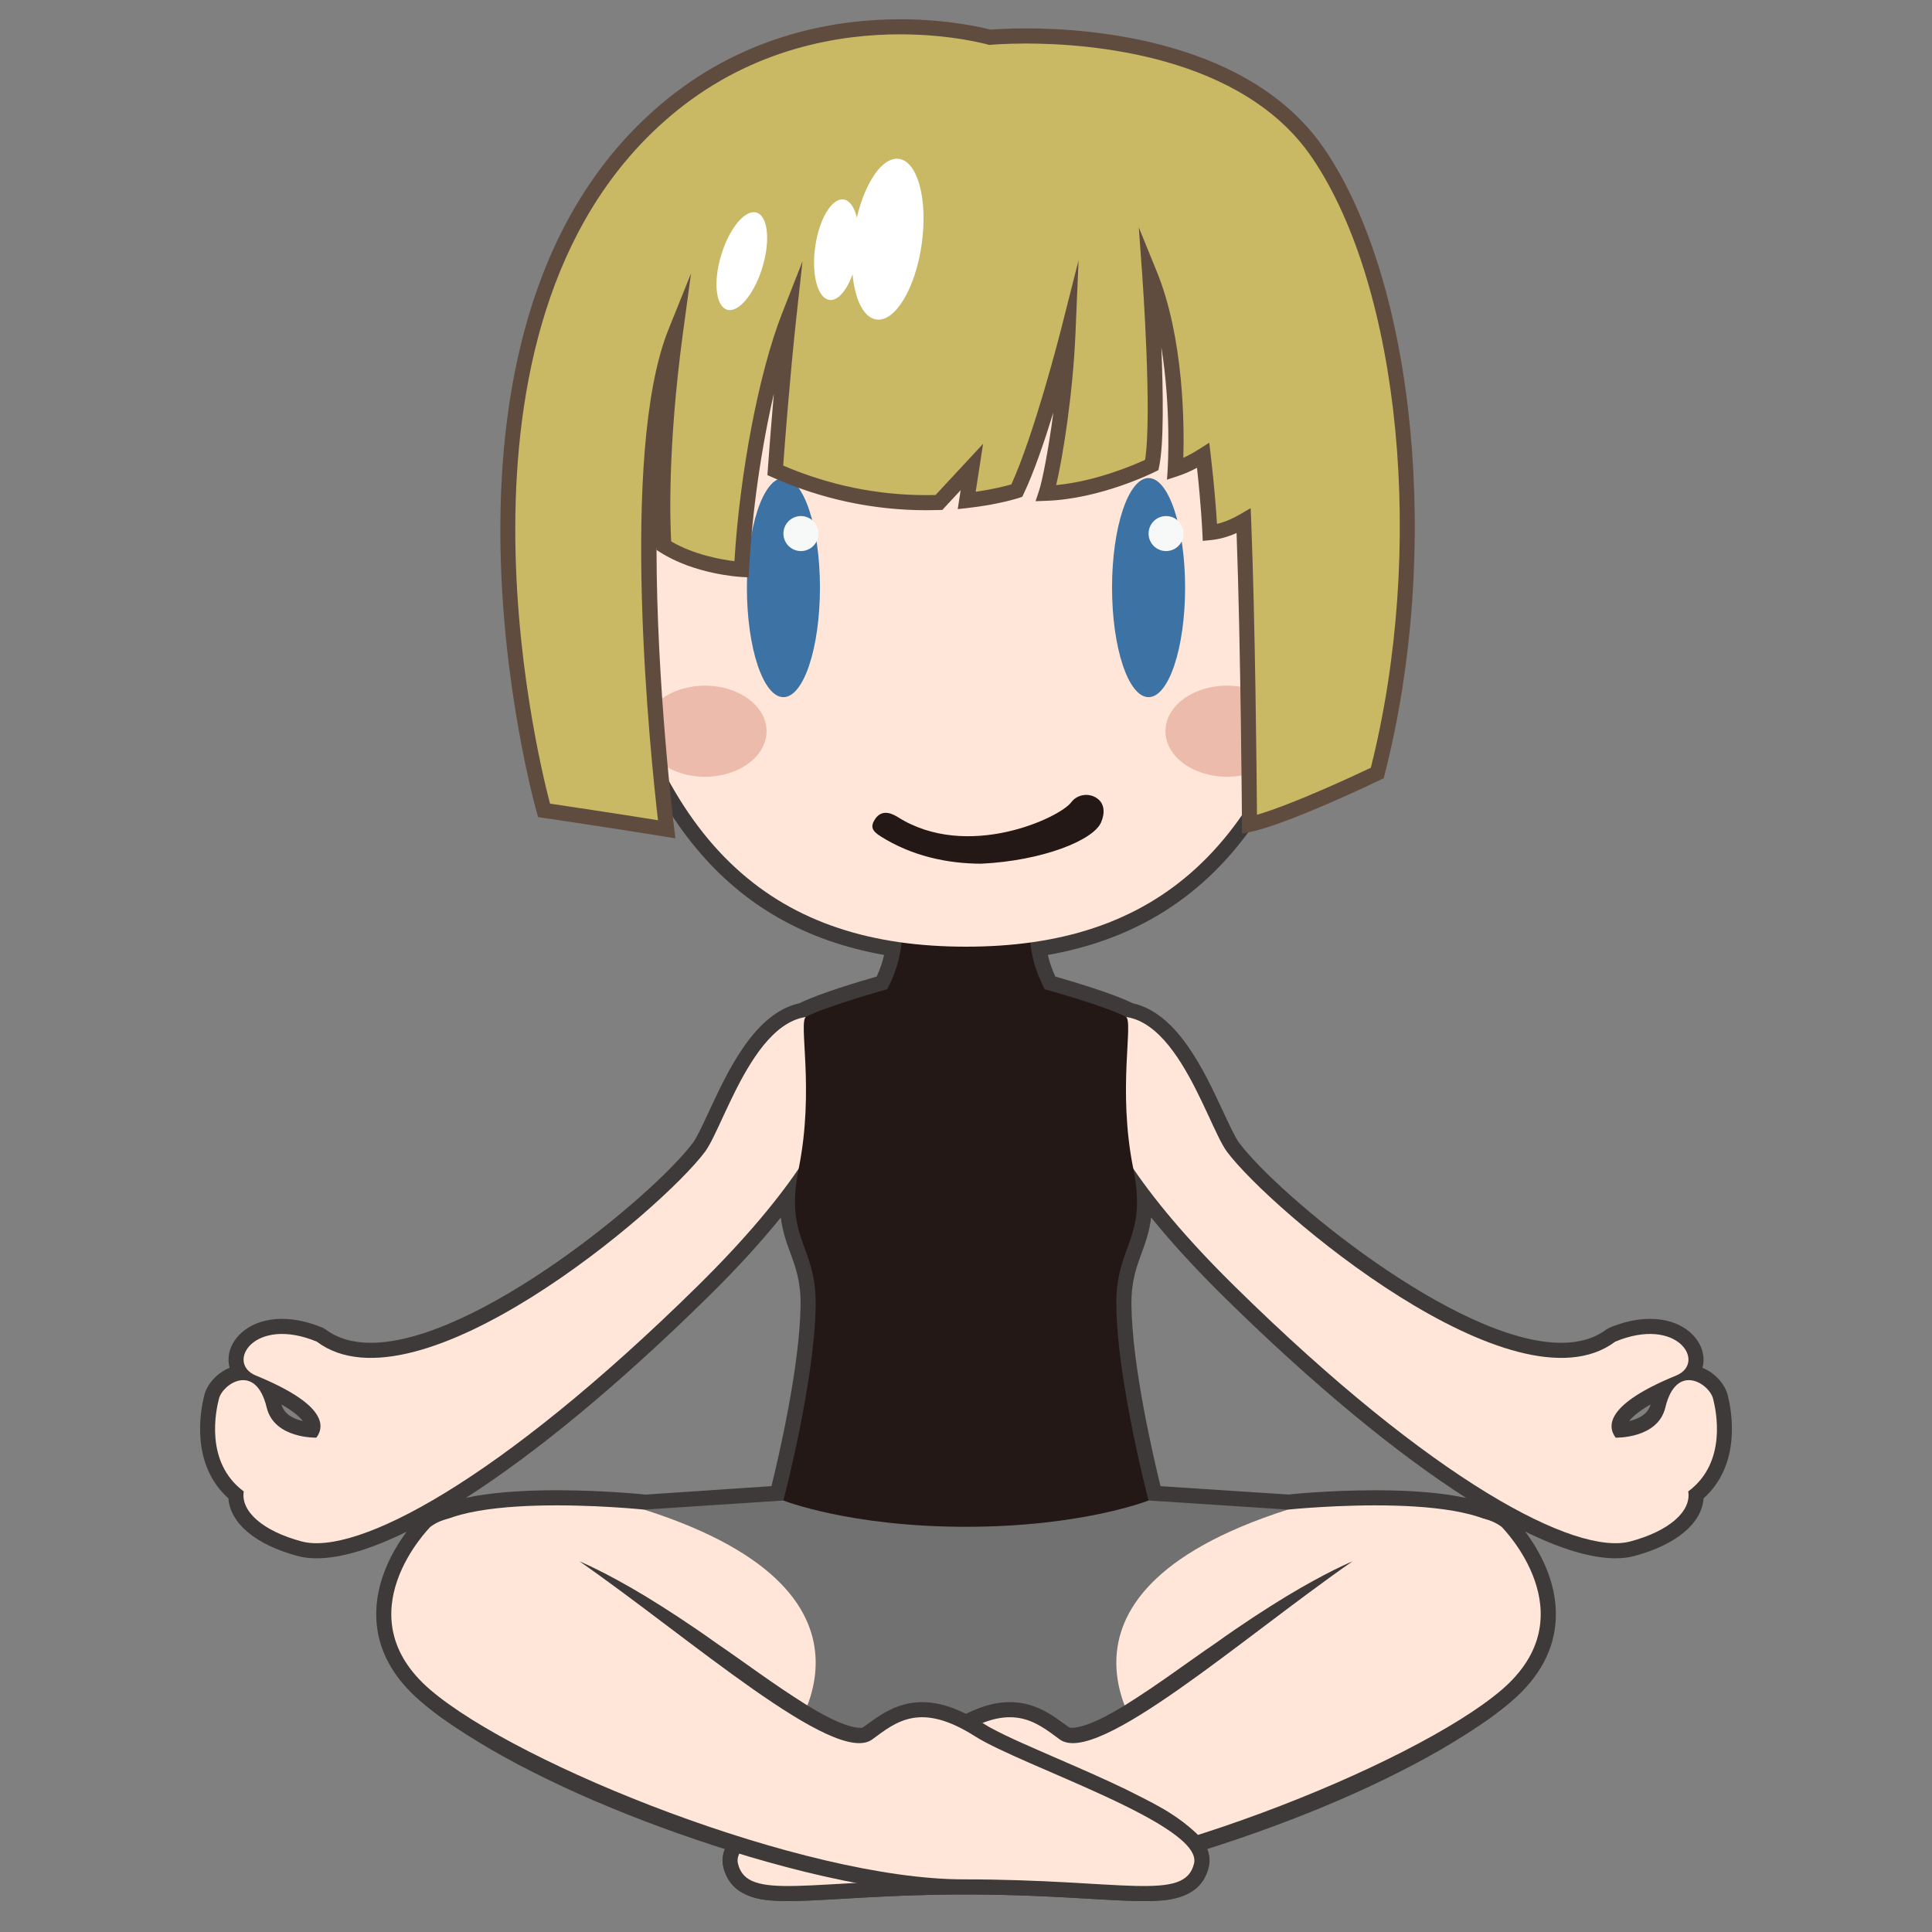 <?xml version="1.0" encoding="utf-8"?>
<!-- Generator: Adobe Illustrator 18.0.0, SVG Export Plug-In . SVG Version: 6.00 Build 0)  -->
<!DOCTYPE svg PUBLIC "-//W3C//DTD SVG 1.1//EN" "http://www.w3.org/Graphics/SVG/1.1/DTD/svg11.dtd">
<svg version="1.1" id="レイヤー_1" xmlns="http://www.w3.org/2000/svg" xmlns:xlink="http://www.w3.org/1999/xlink" x="0px"
	 y="0px" width="64px" height="64px" viewBox="0 0 64 64" style="enable-background:new 0 0 64 64;" xml:space="preserve">
<rect x="0" y="0" width="64" height="64" fill="#808080" stroke="none"/>
<g>
	<path style="fill:#3E3A39;" d="M57.231,46.21c-0.091-0.356-0.417-0.732-0.835-0.9
		c0.042-0.149,0.049-0.309,0.016-0.474c-0.108-0.553-0.704-1.147-1.754-1.147
		c-0.422,0-0.873,0.099-1.342,0.292l-0.108,0.062
		c-0.389,0.292-0.89,0.439-1.49,0.439c-3.49,0-9.407-4.925-10.673-6.629
		c-0.128-0.173-0.315-0.576-0.514-1.002c-0.648-1.396-1.529-3.291-3.011-3.617
		l-0.005-0.003c-0.643-0.321-2.019-0.728-2.556-0.881
		c-0.111-0.241-0.193-0.479-0.247-0.716c5.151-0.911,8.24-4.643,9.7-11.696
		c1.21-5.844,0.57-10.502-1.847-13.471C40.402,3.809,36.848,2.462,32,2.462
		c-4.848,0-8.403,1.347-10.566,4.004c-2.417,2.969-3.056,7.627-1.847,13.472
		c1.46,7.053,4.548,10.784,9.7,11.696c-0.054,0.238-0.135,0.476-0.246,0.716
		c-0.534,0.152-1.9,0.556-2.56,0.884c-1.481,0.326-2.362,2.221-3.01,3.615
		c-0.199,0.428-0.386,0.831-0.515,1.004c-1.266,1.704-7.184,6.629-10.673,6.629
		c-0.6,0-1.101-0.147-1.489-0.439l-0.109-0.062
		c-0.468-0.193-0.919-0.292-1.341-0.292c-1.05,0-1.646,0.595-1.754,1.147
		c-0.032,0.165-0.025,0.325,0.016,0.474c-0.417,0.168-0.745,0.543-0.835,0.899
		C6.631,46.744,6.308,48.507,7.566,49.635c0.059,0.826,0.906,1.541,2.301,1.911
		c0.853,0.228,2.099-0.067,3.603-0.806c-0.442,0.596-1.052,1.646-1.005,2.861
		c0.039,1.03,0.534,1.959,1.47,2.759c1.808,1.546,5.889,3.501,10.093,4.854
		c-0.094,0.21-0.118,0.419-0.069,0.626c0.267,1.136,1.494,1.136,2.153,1.136
		c0.48,0,1.071-0.034,1.79-0.076c1.077-0.063,2.418-0.142,4.099-0.144
		c1.683,0.003,3.023,0.081,4.101,0.144c0.718,0.042,1.31,0.076,1.789,0.076
		c0.659,0,1.886,0,2.152-1.135c0.049-0.207,0.026-0.417-0.068-0.627
		c4.203-1.354,8.283-3.308,10.094-4.854c0.936-0.8,1.43-1.729,1.469-2.759
		c0.047-1.21-0.558-2.256-1.014-2.865c1.178,0.579,2.19,0.884,2.992,0.884
		c0.225,0,0.433-0.024,0.619-0.074C55.528,51.175,56.375,50.46,56.434,49.635
		C57.692,48.507,57.368,46.744,57.231,46.21z M45.559,49.367
		c-1.558,0-2.895,0.138-2.866,0.142l-4.249-0.278
		c-0.248-1.008-0.938-3.982-0.964-5.987c-0.01-0.782,0.156-1.237,0.333-1.721
		c0.13-0.356,0.263-0.72,0.32-1.192c0.684,0.844,1.495,1.729,2.428,2.647
		c2.938,2.891,5.688,5.159,8.012,6.646C47.797,49.453,46.788,49.367,45.559,49.367
		z M53.968,47.075c0.092-0.121,0.289-0.31,0.709-0.551
		C54.587,46.862,54.253,47.011,53.968,47.075z M9.324,46.524
		c0.42,0.241,0.617,0.43,0.709,0.551C9.749,47.011,9.415,46.863,9.324,46.524z
		 M25.865,40.332c0.059,0.47,0.191,0.834,0.322,1.191
		c0.176,0.483,0.343,0.938,0.333,1.72c-0.026,2.004-0.716,4.98-0.964,5.987
		l-4.164,0.28c-0.056-0.006-1.394-0.144-2.951-0.144c-1.237,0-2.25,0.087-3.006,0.252
		c2.321-1.486,5.069-3.754,8.004-6.642C24.371,42.061,25.183,41.176,25.865,40.332z"/>
	<g>
		<path style="fill:#727171;" d="M38.048,49.706l-6.048,0.302l-6.048-0.302l-4.612,0.302
			c0,0,4.385,2.57,4.612,7.863c0,0,3.478,2.041,6.048,2.041
			c2.571,0,6.048-2.041,6.048-2.041c0.227-5.292,4.612-7.863,4.612-7.863
			L38.048,49.706z"/>
		<g>
			<path style="fill:#FFE6D9;" d="M42.66,50.008c0,0,6.955-0.723,7.409,1.113
				c0.454,1.836-12.021,6.75-12.021,6.75S33.663,52.881,42.66,50.008z"/>
			<path style="fill:#3E3A39;" d="M49.741,50.577c0,0,0.194,0.123,0.488,0.434
				c0.289,0.311,0.716,0.8,1.003,1.601c0.112,0.402,0.235,0.886,0.15,1.422
				c-0.079,0.522-0.266,1.111-0.653,1.583c-0.348,0.499-0.862,0.922-1.334,1.273
				c-0.531,0.38-1.093,0.733-1.678,1.075c-2.363,1.358-5.289,2.559-8.524,3.536
				c-1.621,0.478-3.324,0.898-5.109,1.118c-0.884,0.114-1.831,0.141-2.702,0.141
				c-0.88,0.012-1.757,0.042-2.644,0.091c-0.887,0.044-1.766,0.12-2.696,0.123
				c-0.468-0.032-0.965,0.029-1.569-0.352c-0.151-0.103-0.27-0.24-0.364-0.401
				c-0.083-0.173-0.137-0.267-0.167-0.515c-0.008-0.019-0.006-0.186,0.028-0.324
				c0.033-0.13,0.071-0.185,0.112-0.278c0.086-0.144,0.18-0.261,0.275-0.361
				c0.767-0.725,1.563-1.066,2.35-1.47c0.788-0.38,1.572-0.718,2.338-1.051
				c0.759-0.334,1.528-0.652,2.186-1.011c0.609-0.372,1.505-0.927,2.484-0.811
				c0.493,0.049,0.929,0.279,1.261,0.507l0.416,0.297
				c0.125,0.072,0.062,0.014,0.083,0.028c0.039,0.003,0.087,0.005,0.149-0.005
				c0.513-0.077,1.146-0.436,1.68-0.763c1.097-0.685,2.069-1.424,2.962-2.03
				c0.878-0.63,1.677-1.145,2.347-1.553c1.344-0.814,2.191-1.16,2.191-1.16
				s-0.623,0.662-1.77,1.721c-0.579,0.524-1.285,1.157-2.147,1.825
				c-0.854,0.68-1.843,1.416-3.033,2.115c-0.614,0.332-1.208,0.722-2.13,0.855
				c-0.118,0.013-0.25,0.012-0.392-0.008c-0.156-0.018-0.399-0.122-0.428-0.152
				l-0.03-0.017l-0.081-0.053l-0.055-0.041l-0.11-0.081l-0.212-0.15
				c-0.278-0.189-0.537-0.314-0.812-0.341c-0.272-0.038-0.58,0.031-0.894,0.156
				c-0.163,0.063-0.302,0.137-0.463,0.222l-0.527,0.312
				c-0.755,0.409-1.508,0.716-2.276,1.055c-0.766,0.332-1.541,0.667-2.301,1.034
				c-0.739,0.366-1.555,0.769-2.062,1.262c-0.056,0.06-0.097,0.115-0.126,0.159
				c0.001,0.009-0.022,0.049-0.012,0.026c0.013-0.03-0.016-0.09-0.003,0.001
				c-0.011-0.032,0.028,0.086,0.04,0.105c0.02,0.031,0.041,0.061,0.078,0.083
				c0.143,0.118,0.594,0.163,0.995,0.165c0.844-0.002,1.743-0.077,2.634-0.121
				c0.892-0.049,1.796-0.08,2.689-0.092c0.903,0.003,1.726-0.041,2.58-0.156
				c1.695-0.229,3.351-0.657,4.925-1.142c3.149-0.985,6-2.209,8.317-3.43
				c0.576-0.318,1.105-0.636,1.575-0.95c0.507-0.369,0.909-0.67,1.213-1.044
				c0.634-0.72,0.77-1.571,0.654-2.28c-0.116-0.71-0.374-1.271-0.567-1.633
				C49.869,50.766,49.741,50.577,49.741,50.577z"/>
			<path style="fill:#FFE6D9;" d="M49.741,50.577c0,0,2.918,2.909,0,5.404
				c-2.918,2.495-12.368,6.275-17.661,6.275c-5.292,0-7.333,0.756-7.636-0.529
				c-0.302-1.285,5.717-3.23,7.253-4.208c1.814-1.156,2.609-0.488,3.407,0.101
				c1.23,0.907,6.068-3.377,9.697-5.897C46.651,50.437,48.738,49.82,49.741,50.577z
				"/>
		</g>
		<g>
			<path style="fill:#FFE6D9;" d="M21.34,50.008c0,0-6.955-0.723-7.409,1.113
				c-0.454,1.836,12.021,6.75,12.021,6.75S30.337,52.881,21.34,50.008z"/>
			<path style="fill:#3E3A39;" d="M14.259,50.577c0,0-0.128,0.189-0.33,0.55
				c-0.194,0.362-0.451,0.923-0.567,1.633c-0.116,0.709,0.02,1.56,0.654,2.28
				c0.304,0.373,0.707,0.675,1.213,1.044c0.47,0.314,0.999,0.632,1.575,0.95
				c2.316,1.222,5.168,2.446,8.317,3.43c1.575,0.485,3.231,0.912,4.925,1.142
				c0.855,0.115,1.677,0.16,2.58,0.156c0.894,0.012,1.797,0.043,2.689,0.092
				c0.891,0.045,1.79,0.119,2.634,0.121c0.401-0.001,0.852-0.047,0.995-0.165
				c0.037-0.021,0.058-0.051,0.077-0.083c0.013-0.019,0.052-0.137,0.04-0.105
				c0.014-0.092-0.015-0.032-0.002-0.001c0.01,0.023-0.013-0.017-0.012-0.026
				c-0.028-0.045-0.07-0.1-0.126-0.159c-0.508-0.492-1.324-0.896-2.062-1.262
				c-0.76-0.367-1.535-0.701-2.301-1.034c-0.768-0.339-1.521-0.646-2.276-1.055
				l-0.527-0.312c-0.16-0.085-0.3-0.159-0.463-0.222
				c-0.314-0.124-0.622-0.193-0.894-0.156c-0.274,0.027-0.533,0.152-0.812,0.341
				l-0.212,0.15l-0.11,0.081l-0.055,0.041l-0.081,0.053l-0.03,0.017
				c-0.029,0.03-0.272,0.134-0.428,0.152c-0.142,0.019-0.274,0.021-0.392,0.008
				c-0.922-0.133-1.515-0.523-2.13-0.855c-1.19-0.7-2.179-1.435-3.033-2.115
				c-0.862-0.667-1.568-1.301-2.147-1.825c-1.148-1.059-1.77-1.721-1.77-1.721
				s0.846,0.346,2.191,1.16c0.67,0.409,1.468,0.924,2.347,1.553
				c0.893,0.606,1.866,1.345,2.962,2.03c0.534,0.326,1.167,0.686,1.68,0.763
				c0.062,0.01,0.11,0.008,0.149,0.005c0.021-0.014-0.042,0.044,0.083-0.028
				l0.416-0.297c0.332-0.228,0.768-0.458,1.261-0.507
				c0.978-0.116,1.874,0.438,2.484,0.811c0.658,0.358,1.427,0.677,2.186,1.011
				c0.766,0.333,1.55,0.671,2.338,1.051c0.786,0.404,1.582,0.745,2.35,1.47
				c0.095,0.1,0.19,0.217,0.275,0.361c0.041,0.093,0.079,0.148,0.112,0.278
				c0.034,0.138,0.036,0.305,0.028,0.324c-0.031,0.248-0.085,0.341-0.167,0.515
				c-0.094,0.161-0.213,0.298-0.364,0.401c-0.604,0.38-1.101,0.32-1.569,0.352
				c-0.931-0.003-1.809-0.079-2.696-0.123c-0.887-0.049-1.764-0.079-2.644-0.091
				c-0.871-0-1.817-0.027-2.702-0.141c-1.785-0.221-3.488-0.641-5.109-1.118
				c-3.235-0.977-6.161-2.178-8.524-3.536c-0.586-0.343-1.147-0.696-1.678-1.075
				c-0.472-0.35-0.986-0.774-1.334-1.273c-0.387-0.472-0.574-1.061-0.653-1.583
				c-0.085-0.536,0.038-1.02,0.15-1.422c0.287-0.801,0.714-1.29,1.003-1.601
				C14.065,50.7,14.259,50.577,14.259,50.577z"/>
			<path style="fill:#FFE6D9;" d="M14.259,50.577c0,0-2.918,2.909,0,5.404
				c2.918,2.495,12.368,6.275,17.66,6.275c5.292,0,7.333,0.756,7.636-0.529
				c0.302-1.285-5.717-3.23-7.253-4.208c-1.814-1.156-2.609-0.488-3.407,0.101
				c-1.23,0.907-6.068-3.377-9.697-5.897
				C17.348,50.437,15.261,49.82,14.259,50.577z"/>
		</g>
	</g>
	<g>
		<path style="fill:#FFE6D9;" d="M56.748,46.333c-0.128-0.5-1.22-1.213-1.581,0.292
			c-0.25,1.042-1.647,0.999-1.647,0.999c-0.302-0.406-0.277-1.123,2.004-2.057
			c1.014-0.416,0.064-1.985-2.016-1.124C50.182,46.939,42.071,40.071,40.644,38.151
			c-0.696-0.937-1.905-5.46-4.341-4.284c0,0-1.979,2.274,4.608,8.754
			c6.585,6.479,11.296,8.919,13.093,8.442c1.28-0.34,2.03-0.995,1.921-1.658
			C57.229,48.44,56.846,46.72,56.748,46.333z"/>
		<path style="fill:#FFE6D9;" d="M7.253,46.333c0.128-0.5,1.22-1.213,1.581,0.292
			c0.25,1.042,1.647,0.999,1.647,0.999c0.302-0.406,0.277-1.123-2.004-2.057
			c-1.014-0.416-0.064-1.985,2.016-1.124C13.818,46.939,21.929,40.071,23.356,38.151
			c0.696-0.937,1.905-5.46,4.341-4.284c0,0,1.979,2.274-4.608,8.754
			c-6.586,6.479-11.296,8.919-13.093,8.442c-1.28-0.34-2.03-0.995-1.921-1.658
			C6.771,48.44,7.154,46.72,7.253,46.333z"/>
		<path style="fill:#231815;" d="M36.979,43.25c-0.026-2.03,1.04-2.167,0.562-4.539
			c-0.536-2.661,0.027-4.895-0.25-5.033c-0.756-0.378-2.683-0.907-2.683-0.907
			c-1.02-1.966-0.115-3.175-0.115-3.175h-2.494h-2.494
			c0,0,0.904,1.21-0.115,3.175c0,0-1.927,0.529-2.683,0.907
			c-0.277,0.138,0.287,2.372-0.249,5.033c-0.478,2.373,0.588,2.509,0.562,4.539
			c-0.033,2.523-1.069,6.456-1.069,6.456s2.192,0.871,6.048,0.871
			s6.048-0.871,6.048-0.871S37.012,45.773,36.979,43.25z"/>
	</g>
	<g>
		<path style="fill:#FFB743;" d="M42.7,19.267c0,0,2.893-3.099,2.632,1.553
			c-0.261,4.652-3.535,5.278-3.799,3.458"/>
		<path style="fill:#FFB743;" d="M21.3,19.267c0,0-2.893-3.099-2.632,1.553
			c0.261,4.652,3.535,5.278,3.799,3.458"/>
		<path style="fill:#FFE6D9;" d="M32,2.962c-12.096,0-13.662,8.473-11.924,16.874
			c1.739,8.401,5.724,11.524,11.924,11.524s10.185-3.123,11.924-11.524
			C45.662,11.435,44.096,2.962,32,2.962z"/>
		<g>
			<g>
				<ellipse style="fill:#3D72A4;" cx="38.048" cy="19.465" rx="1.21" ry="3.629"/>
				<circle style="fill:#F7F8F8;" cx="38.628" cy="17.675" r="0.58"/>
			</g>
			<g>
				<ellipse style="fill:#3D72A4;" cx="25.952" cy="19.465" rx="1.21" ry="3.629"/>
				<circle style="fill:#F7F8F8;" cx="26.532" cy="17.675" r="0.58"/>
			</g>
		</g>
		<path style="fill:#231815;" d="M32.511,28.611c2.035-0.1,3.713-0.779,3.965-1.371
			c0.126-0.295,0.126-0.62-0.146-0.803c-0.273-0.182-0.65-0.122-0.843,0.139
			c-0.377,0.511-3.444,1.948-5.75,0.489c-0.276-0.175-0.552-0.213-0.738,0.053
			c-0.184,0.265-0.109,0.409,0.17,0.585
			C30.201,28.357,31.389,28.611,32.511,28.611z"/>
		<ellipse style="fill:#EDBBAB;" cx="40.647" cy="24.222" rx="2.04" ry="1.509"/>
		<ellipse style="fill:#EDBBAB;" cx="23.353" cy="24.222" rx="2.04" ry="1.509"/>
	</g>
	<g>
		<g>
			<path style="fill:#C9B965;" d="M43.674,5.085C40.555,0.489,32.784,1.234,32.784,1.234
				s-5.729-1.651-10.531,2.247c-8.895,7.219-4.232,23.363-4.232,23.363
				s2.416,0.359,4.062,0.627c0,0-1.503-12.005,0.29-16.462
				c-0.602,4.457-0.381,7.071-0.381,7.071c1.104,0.705,2.571,0.784,2.571,0.784
				c0.143-2.778,0.75-6.283,1.568-8.371c-0.258,2.364-0.448,5.089-0.448,5.089
				c2.068,0.921,3.981,1.112,5.42,1.064l1.091-1.176l-0.172,1.11
				c1.031-0.115,1.658-0.326,1.658-0.326c0.787-1.648,1.695-5.229,1.695-5.229
				c-0.1,2.363-0.545,4.785-0.722,5.315c1.758-0.061,3.501-0.937,3.501-0.937
				c0.292-1.389-0.067-6.317-0.067-6.317c1.091,2.677,0.845,6.451,0.845,6.451
				c0.353-0.115,0.651-0.276,0.925-0.449c0.177,1.488,0.223,2.556,0.223,2.556
				c0.418-0.041,0.792-0.198,1.117-0.388c0.154,3.85,0.194,10.053,0.194,10.053
				c1.252-0.269,4.232-1.703,4.232-1.703C47.593,17.929,46.496,9.244,43.674,5.085
				z"/>
			<path style="fill:#604C3F;" d="M22.374,27.771l-0.33-0.054
				c-1.645-0.268-4.059-0.626-4.059-0.626l-0.159-0.023L17.781,26.914
				c-0.047-0.163-4.606-16.387,4.314-23.627c2.699-2.19,5.686-2.649,7.716-2.649
				c1.611,0,2.754,0.28,2.996,0.344c0.137-0.011,0.566-0.042,1.192-0.042
				c2.154,0,7.429,0.39,9.882,4.005c3.021,4.45,3.874,13.359,1.985,20.723
				l-0.029,0.113l-0.104,0.05c-0.123,0.059-3.021,1.45-4.288,1.722l-0.301,0.064
				l-0.002-0.308c0-0.06-0.039-5.833-0.179-9.652
				c-0.29,0.129-0.573,0.207-0.858,0.235l-0.263,0.025l-0.012-0.264
				c0-0.01-0.039-0.896-0.178-2.157c-0.218,0.117-0.427,0.208-0.642,0.278
				l-0.352,0.115l0.024-0.369c0.001-0.027,0.12-1.966-0.211-4.017
				c0.061,1.468,0.086,3.195-0.072,3.95L38.375,15.572l-0.107,0.054
				c-0.073,0.037-1.812,0.901-3.604,0.964l-0.36,0.013l0.114-0.342
				c0.103-0.305,0.308-1.315,0.475-2.594c-0.297,0.964-0.649,1.994-0.984,2.695
				l-0.046,0.095l-0.1,0.034C33.734,16.5,33.096,16.712,32.051,16.829l-0.325,0.036
				l0.097-0.627l-0.607,0.654l-0.104,0.003c-0.136,0.004-0.275,0.007-0.418,0.007
				c-1.765,0-3.484-0.367-5.112-1.092l-0.16-0.071l0.012-0.175
				c0.001-0.017,0.079-1.119,0.201-2.519c-0.414,1.784-0.722,3.908-0.821,5.831
				l-0.013,0.25l-0.25-0.014c-0.063-0.003-1.546-0.09-2.692-0.823l-0.104-0.066
				l-0.007-0.09c0,4.555,0.576,9.231,0.585,9.306L22.374,27.771z
				 M18.22,26.621c0.524,0.078,2.223,0.333,3.577,0.55
				c-0.233-2.004-1.305-12.153,0.346-16.255l0.748-1.858l-0.269,1.985
				c-0.518,3.837-0.421,6.323-0.388,6.892c0.753,0.443,1.664,0.602,2.095,0.655
				c0.178-2.926,0.814-6.257,1.57-8.188l0.685-1.748l-0.204,1.866
				c-0.217,1.99-0.389,4.263-0.435,4.903c1.515,0.649,3.112,0.979,4.748,0.979
				c0.102,0,0.201-0.001,0.298-0.004l1.575-1.696l-0.245,1.588
				c0.586-0.083,1.001-0.192,1.181-0.244c0.757-1.648,1.624-5.048,1.633-5.083
				l0.594-2.341l-0.102,2.414c-0.086,2.03-0.422,4.114-0.64,5.033
				c1.317-0.124,2.573-0.665,2.945-0.836c0.239-1.486-0.091-6.08-0.094-6.128
				l-0.114-1.573l0.595,1.461c0.906,2.223,0.912,5.129,0.88,6.173
				c0.169-0.077,0.341-0.172,0.524-0.288l0.335-0.213l0.047,0.395
				c0.123,1.036,0.184,1.878,0.209,2.294c0.245-0.057,0.495-0.16,0.757-0.312
				l0.359-0.209l0.017,0.416c0.133,3.312,0.182,8.42,0.192,9.741
				c1.179-0.341,3.279-1.323,3.771-1.557c1.819-7.217,0.989-15.884-1.943-20.205
				c-2.319-3.417-7.394-3.786-9.468-3.786c-0.727,0-1.187,0.043-1.191,0.043
				l-0.047,0.004L32.715,1.474c-0.012-0.003-1.197-0.337-2.904-0.337
				c-1.95,0-4.816,0.44-7.4,2.538C14.206,10.333,17.78,24.958,18.22,26.621z"/>
		</g>
		
			<ellipse transform="matrix(0.99 0.139 -0.139 0.99 1.394 -4.023)" style="fill:#FFFFFF;" cx="29.41" cy="7.938" rx="1.138" ry="2.687"/>
		
			<ellipse transform="matrix(0.99 0.14 -0.14 0.99 1.426 -3.79)" style="fill:#FFFFFF;" cx="27.718" cy="8.264" rx="0.712" ry="1.68"/>
		
			<ellipse transform="matrix(0.957 0.291 -0.291 0.957 3.585 -6.778)" style="fill:#FFFFFF;" cx="24.563" cy="8.653" rx="0.712" ry="1.68"/>
	</g>
</g>
<g>
</g>
<g>
</g>
<g>
</g>
<g>
</g>
<g>
</g>
<g>
</g>
</svg>
